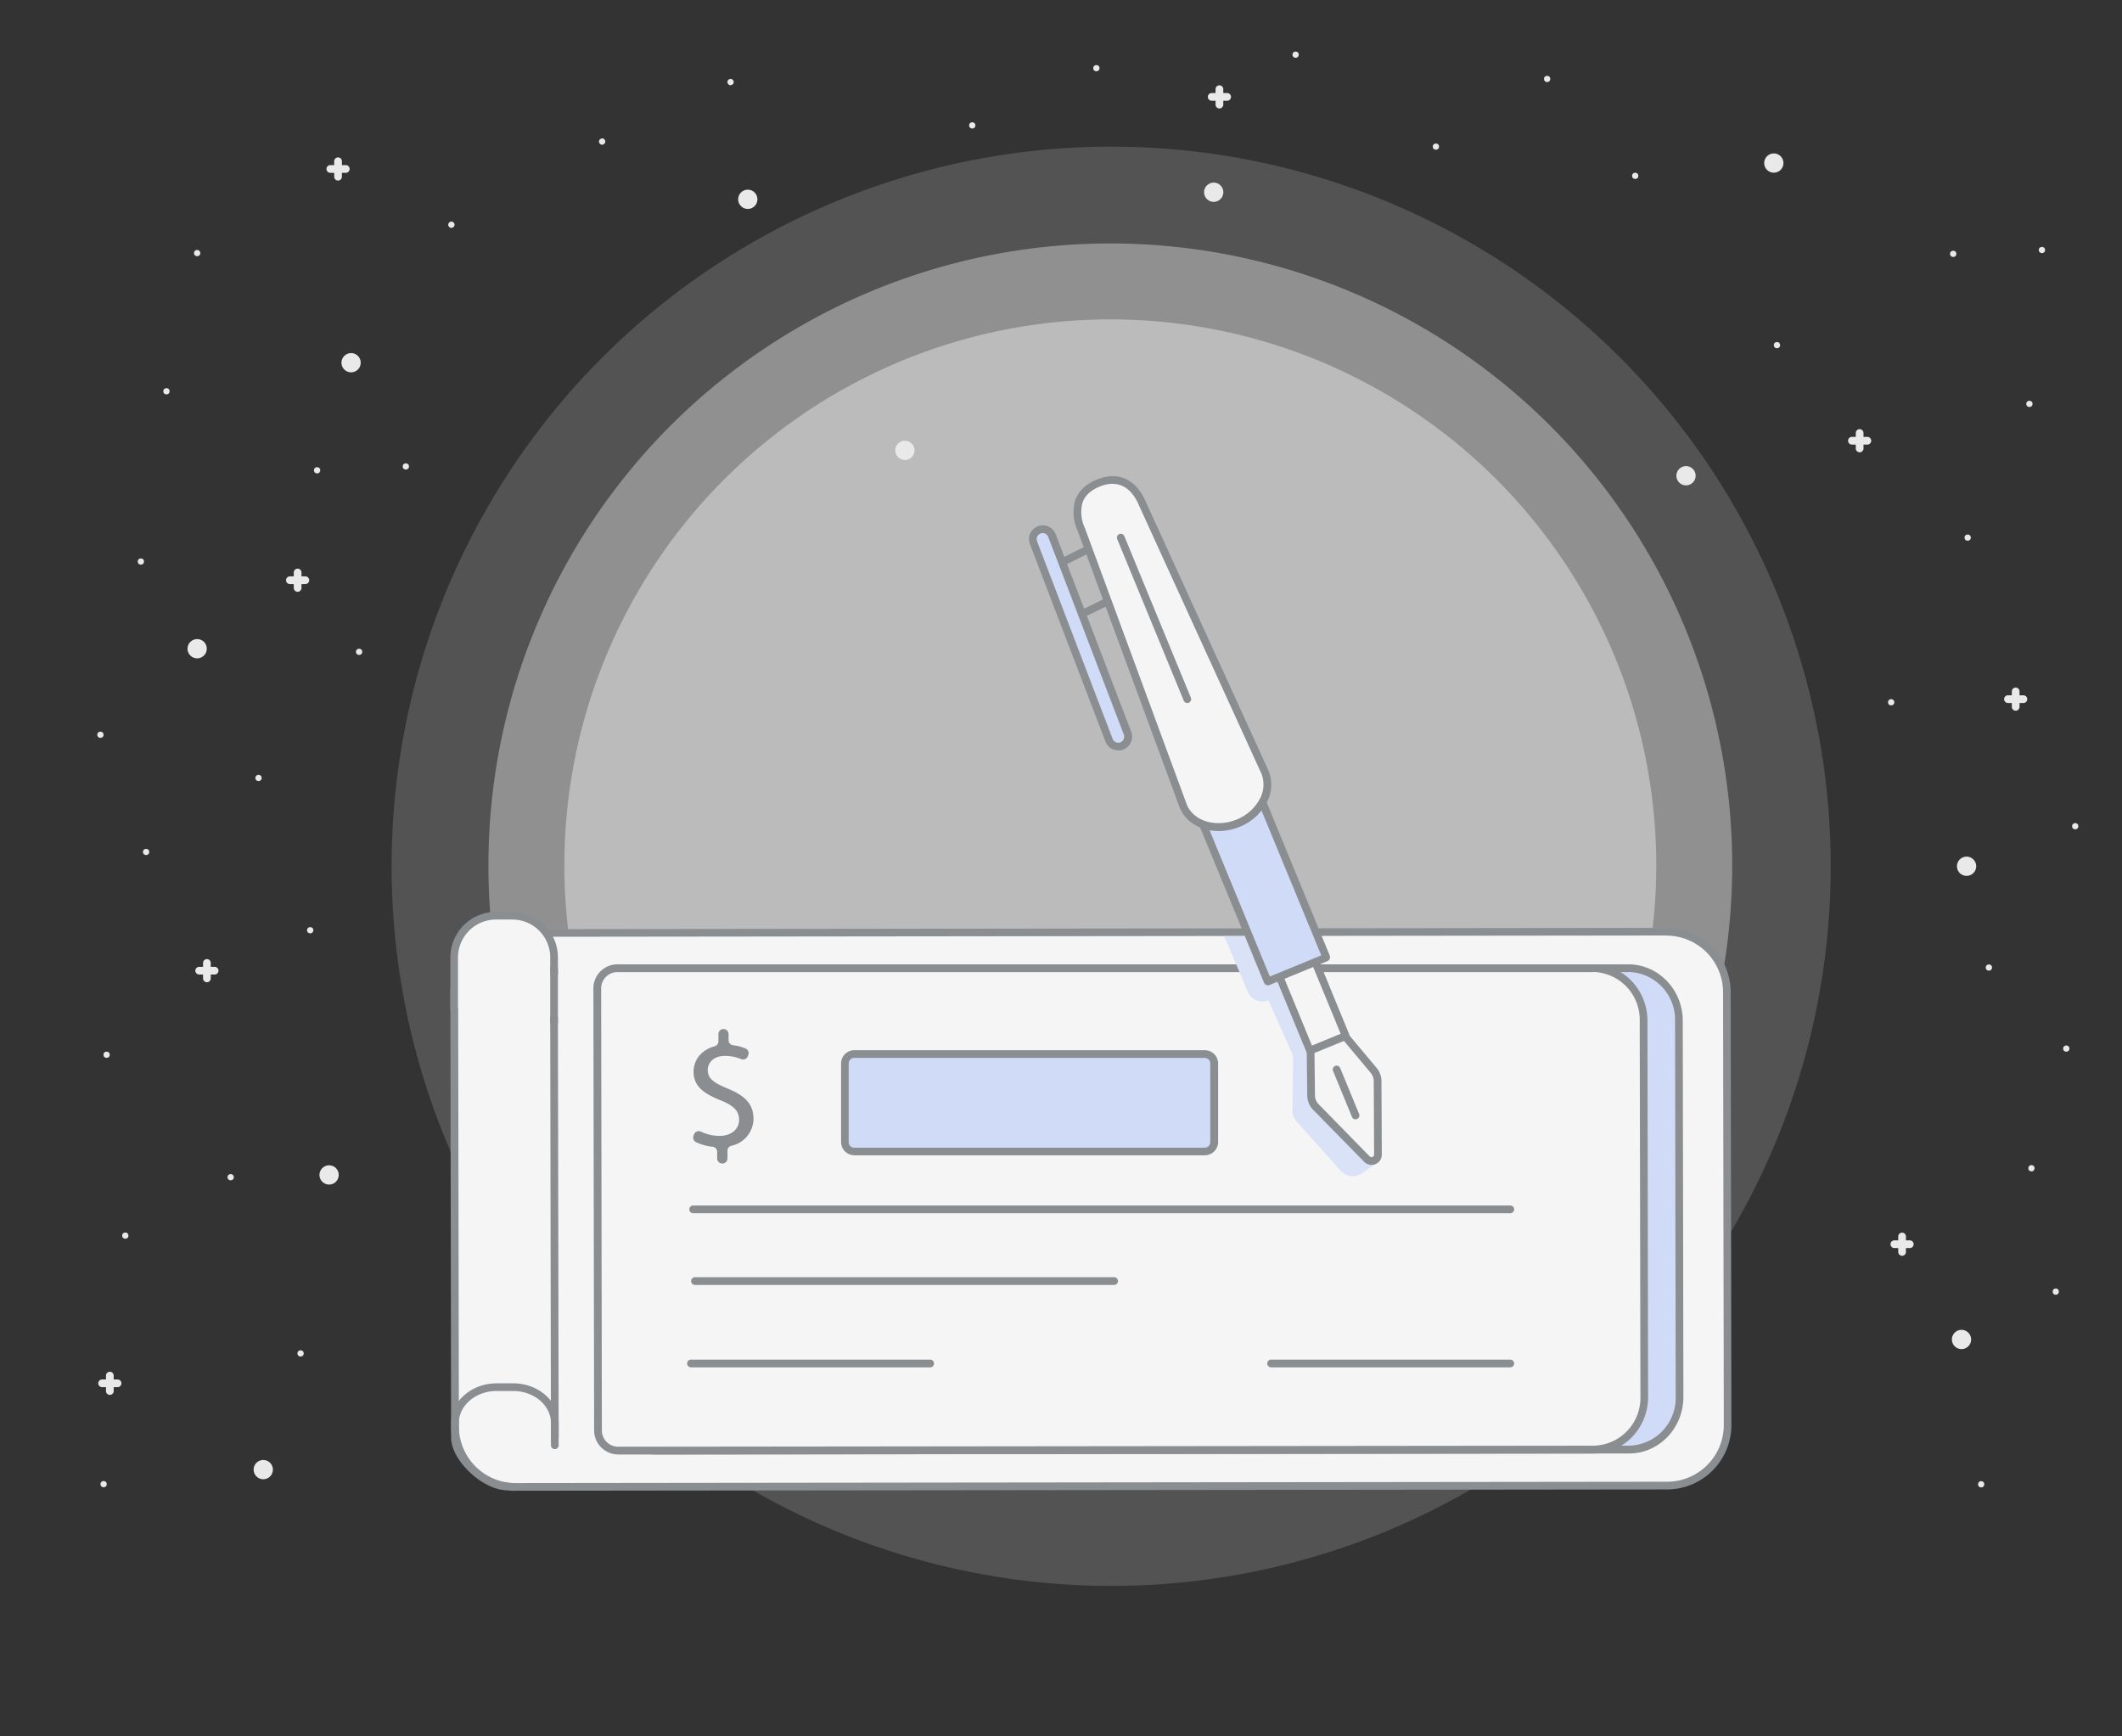 <svg id="Layer_1" data-name="Layer 1" xmlns="http://www.w3.org/2000/svg" viewBox="0 0 550 450"><rect x="0" y="0" width="550" height="450" fill="#333333" stroke="none"/><defs><style>.cls-1{opacity:0.18;}.cls-2{fill:#e5e5e5;}.cls-3{opacity:0.42;}.cls-4{opacity:0.5;}.cls-5{fill:#e9e9e9;}.cls-6{fill:#f5f5f5;}.cls-7{fill:#8a8e91;}.cls-8{fill:#d0dbf7;}.cls-9{fill:#dae2f7;}</style></defs><title>1_</title><g class="cls-1"><circle class="cls-2" cx="288" cy="224.5" r="186.5"/></g><g class="cls-3"><circle class="cls-2" cx="287.78" cy="224.28" r="161.19"/></g><g class="cls-4"><circle class="cls-2" cx="287.78" cy="224.28" r="141.51"/></g><circle class="cls-5" cx="91" cy="94" r="2.5"/><circle class="cls-5" cx="193.82" cy="51.65" r="2.5"/><circle class="cls-5" cx="51.1" cy="168.12" r="2.5"/><circle class="cls-5" cx="234.54" cy="116.72" r="2.5"/><circle class="cls-5" cx="314.58" cy="49.82" r="2.5"/><circle class="cls-5" cx="85.3" cy="304.5" r="2.5" transform="translate(-172.97 122.03) rotate(-39.11)"/><circle class="cls-5" cx="68.24" cy="380.87" r="2.5" transform="translate(-224.97 128.38) rotate(-39.11)"/><circle class="cls-5" cx="459.76" cy="42.26" r="2.5" transform="translate(1.86 101.39) rotate(-12.61)"/><circle class="cls-5" cx="437" cy="123.3" r="2.5" transform="translate(-16.38 98.37) rotate(-12.61)"/><circle class="cls-5" cx="509.72" cy="224.5" r="2.5" transform="translate(-36.72 116.69) rotate(-12.61)"/><circle class="cls-5" cx="508.4" cy="347.14" r="2.5" transform="translate(-63.52 119.36) rotate(-12.61)"/><circle class="cls-5" cx="51.1" cy="65.59" r="0.81"/><circle class="cls-5" cx="105.19" cy="120.88" r="0.81"/><circle class="cls-5" cx="43.14" cy="101.4" r="0.81"/><circle class="cls-5" cx="82.19" cy="121.88" r="0.81"/><circle class="cls-5" cx="36.51" cy="145.53" r="0.81"/><circle class="cls-5" cx="93.08" cy="168.93" r="0.81"/><circle class="cls-5" cx="26.03" cy="190.42" r="0.81"/><circle class="cls-5" cx="67.01" cy="201.62" r="0.81"/><circle class="cls-5" cx="37.87" cy="220.79" r="0.81"/><circle class="cls-5" cx="80.4" cy="241.08" r="0.81"/><circle class="cls-5" cx="27.63" cy="273.35" r="0.81"/><circle class="cls-5" cx="59.79" cy="305.08" r="0.81"/><circle class="cls-5" cx="32.48" cy="320.22" r="0.81"/><circle class="cls-5" cx="77.91" cy="350.75" r="0.81"/><circle class="cls-5" cx="26.86" cy="384.63" r="0.81"/><circle class="cls-5" cx="189.35" cy="21.27" r="0.81" transform="translate(26.03 119.4) rotate(-37.41)"/><circle class="cls-5" cx="156.08" cy="36.7" r="0.81" transform="translate(9.8 102.36) rotate(-37.41)"/><circle class="cls-5" cx="117" cy="58.24" r="0.81" transform="translate(-11.32 83.06) rotate(-37.41)"/><circle class="cls-5" cx="529.25" cy="64.79" r="0.81"/><circle class="cls-5" cx="506.25" cy="65.79" r="0.81"/><circle class="cls-5" cx="526" cy="104.67" r="0.81"/><circle class="cls-5" cx="460.57" cy="89.44" r="0.81"/><circle class="cls-5" cx="423.83" cy="45.57" r="0.81"/><circle class="cls-5" cx="401" cy="20.46" r="0.81"/><circle class="cls-5" cx="372.17" cy="38" r="0.81"/><circle class="cls-5" cx="335.81" cy="14.17" r="0.81"/><circle class="cls-5" cx="252" cy="32.5" r="0.81"/><circle class="cls-5" cx="284.17" cy="17.67" r="0.81"/><circle class="cls-5" cx="510" cy="139.33" r="0.81"/><circle class="cls-5" cx="490.17" cy="182" r="0.81"/><circle class="cls-5" cx="537.88" cy="214.12" r="0.81"/><circle class="cls-5" cx="515.5" cy="250.75" r="0.81"/><circle class="cls-5" cx="535.56" cy="271.75" r="0.81"/><circle class="cls-5" cx="526.55" cy="302.78" r="0.81" transform="translate(135.78 767.78) rotate(-79.86)"/><circle class="cls-5" cx="532.86" cy="334.76" r="0.81" transform="translate(109.49 800.34) rotate(-79.86)"/><circle class="cls-5" cx="513.52" cy="384.69" r="0.81" transform="translate(44.41 822.44) rotate(-79.86)"/><path class="cls-5" d="M89.62,42.79h-1v-1a1,1,0,0,0-2,0v1h-1a1,1,0,0,0,0,2h1v1a1,1,0,0,0,2,0v-1h1a1,1,0,0,0,0-2Z"/><path class="cls-5" d="M484,113.22h-1v-1a1,1,0,1,0-2,0v1h-1a1,1,0,0,0,0,2h1v1a1,1,0,0,0,2,0v-1h1a1,1,0,0,0,0-2Z"/><path class="cls-5" d="M55.63,250.56h-1v-1a1,1,0,1,0-2,0v1h-1a1,1,0,0,0,0,2h1v1a1,1,0,0,0,2,0v-1h1a1,1,0,0,0,0-2Z"/><path class="cls-5" d="M318.06,24.11h-1v-1a1,1,0,0,0-2,0v1h-1a1,1,0,0,0,0,2h1v1a1,1,0,1,0,2,0v-1h1a1,1,0,0,0,0-2Z"/><path class="cls-5" d="M524.44,180.19h-1v-1a1,1,0,0,0-2,0v1h-1a1,1,0,0,0,0,2h1v1a1,1,0,1,0,2,0v-1h1a1,1,0,0,0,0-2Z"/><path class="cls-5" d="M495,321.45h-1v-1a1,1,0,0,0-2,0v1h-1a1,1,0,0,0,0,2h1v1a1,1,0,0,0,2,0v-1h1a1,1,0,0,0,0-2Z"/><path class="cls-5" d="M79.14,149.37h-1v-1a1,1,0,0,0-2,0v1h-1a1,1,0,1,0,0,2h1v1a1,1,0,0,0,2,0v-1h1a1,1,0,1,0,0-2Z"/><path class="cls-5" d="M30.47,357.5h-1v-1a1,1,0,0,0-2,0v1h-1a1,1,0,1,0,0,2h1v1a1,1,0,0,0,2,0v-1h1a1,1,0,1,0,0-2Z"/><path class="cls-6" d="M432.13,385l-298.51.34a15.73,15.73,0,0,1-15.71-15.65l-.19-112.2a15.73,15.73,0,0,1,15.65-15.71l298.51-.34a15.73,15.73,0,0,1,15.71,15.65l.19,112.2A15.73,15.73,0,0,1,432.13,385Z"/><path class="cls-7" d="M133.6,386.37a16.7,16.7,0,0,1-16.68-16.65l-.19-112.2a16.7,16.7,0,0,1,16.65-16.71l298.51-.34h0a16.7,16.7,0,0,1,16.68,16.65l.19,112.2A16.7,16.7,0,0,1,432.14,386h0l-298.51.34ZM432.13,385h0Zm-.22-142.56h0l-298.51.34a14.7,14.7,0,0,0-14.65,14.71l.19,112.2a14.7,14.7,0,0,0,14.68,14.66h0L432.13,384h0a14.7,14.7,0,0,0,14.66-14.71l-.19-112.2A14.7,14.7,0,0,0,431.92,242.47Z"/><path class="cls-8" d="M164.14,370.71a5.23,5.23,0,0,0,5.23,5.22l252.89-.27c7.2,0,13.08-6.15,13.06-13.65l-.17-97.51c0-7.5-5.91-13.62-13.11-13.61l-252.88,0a5.23,5.23,0,0,0-5.23,5.24Z"/><path class="cls-7" d="M169.37,376.93a6.23,6.23,0,0,1-6.23-6.22l-.19-114.55a6.23,6.23,0,0,1,6.23-6.24l252.88,0h0c7.76,0,14.07,6.55,14.09,14.6l.17,97.51c0,8.07-6.29,14.64-14.06,14.65l-252.89.27Zm252.7-125h0l-252.88,0a4.23,4.23,0,0,0-4.23,4.23l.19,114.55a4.23,4.23,0,0,0,4.23,4.22h0l252.89-.27A12.38,12.38,0,0,0,434.33,362l-.17-97.51A12.38,12.38,0,0,0,422.07,251.89Z"/><path class="cls-6" d="M155,370.71a5.23,5.23,0,0,0,5.23,5.22l252.89-.27c7.2,0,13.08-6.15,13.06-13.65L426,264.5c0-7.5-5.91-13.62-13.11-13.61l-252.88,0a5.23,5.23,0,0,0-5.23,5.24Z"/><path class="cls-7" d="M160.22,376.93a6.23,6.23,0,0,1-6.23-6.22l-.19-114.55a6.23,6.23,0,0,1,6.23-6.24l252.88,0h0c7.76,0,14.07,6.55,14.09,14.6l.17,97.51c0,8.07-6.29,14.64-14.06,14.65l-252.89.27Zm252.7-125h0l-252.88,0a4.23,4.23,0,0,0-4.23,4.23L156,370.71a4.23,4.23,0,0,0,4.23,4.22h0l252.89-.27A12.38,12.38,0,0,0,425.18,362L425,264.5A12.38,12.38,0,0,0,412.93,251.89Z"/><path class="cls-7" d="M131.2,386.19c-5.63,0-14.27-7.34-14.28-13.71v-3.66c0-5.68,5.28-10.3,11.79-10.32H133c6.5,0,11.79,4.6,11.8,10.27v3.66a1,1,0,0,1-1,1h0a1,1,0,0,1-1-1v-3.66c0-4.57-4.4-8.28-9.8-8.28h-4.28c-5.41,0-9.8,3.74-9.79,8.31v3.66c0,4.46,6.86,11.71,12.27,11.71h0a1,1,0,0,1,0,2Z"/><path class="cls-7" d="M143.8,375.55a1,1,0,0,1-1-1l-.19-110.67a1,1,0,0,1,1-1h0a1,1,0,0,1,1,1l.19,110.67a1,1,0,0,1-1,1Z"/><path class="cls-7" d="M185.88,300.24V298.5a1.32,1.32,0,0,0-1.19-1.31A13.11,13.11,0,0,1,180.4,296a1.32,1.32,0,0,1-.66-1.63l.13-.36a1.31,1.31,0,0,1,1.8-.74,11.41,11.41,0,0,0,4.84,1.11c3,0,5.06-1.74,5.06-4.17s-1.66-3.78-4.8-5.06c-4.33-1.7-7-3.66-7-7.35,0-3.22,2.09-5.74,5.43-6.63a1.32,1.32,0,0,0,1-1.27V268a1.32,1.32,0,0,1,1.32-1.32h0a1.32,1.32,0,0,1,1.32,1.32v1.58a1.32,1.32,0,0,0,1.18,1.31,11.36,11.36,0,0,1,3.23.84,1.31,1.31,0,0,1,.7,1.67l-.13.33a1.31,1.31,0,0,1-1.74.75,10.3,10.3,0,0,0-4.13-.83c-3.27,0-4.51,2-4.51,3.66,0,2.21,1.57,3.32,5.27,4.85,4.38,1.79,6.59,4,6.59,7.78a7.25,7.25,0,0,1-5.74,7,1.31,1.31,0,0,0-1,1.27v2a1.32,1.32,0,0,1-1.32,1.32h0A1.32,1.32,0,0,1,185.88,300.24Z"/><path class="cls-6" d="M117.74,261.61l0-13.47a10.84,10.84,0,0,1,10.79-10.83h4.26a10.84,10.84,0,0,1,10.83,10.79v4.26"/><path class="cls-7" d="M117.73,262.61a1,1,0,0,1-1-1l0-13.47a11.84,11.84,0,0,1,11.79-11.83h4.28a11.82,11.82,0,0,1,11.81,11.79v4.26a1,1,0,0,1-1,1h0a1,1,0,0,1-1-1V248.1a9.82,9.82,0,0,0-9.81-9.79H128.5a9.84,9.84,0,0,0-9.79,9.82l0,13.47a1,1,0,0,1-1,1Z"/><path class="cls-7" d="M143.61,266.06a1,1,0,0,1-1-1l0-14.11a1,1,0,0,1,1-1h0a1,1,0,0,1,1,1l0,14.11a1,1,0,0,1-1,1Z"/><rect class="cls-8" x="218.97" y="273.17" width="95.72" height="25.23" rx="2.44" ry="2.44"/><path class="cls-7" d="M312.25,299.4H221.41A3.44,3.44,0,0,1,218,296V275.61a3.44,3.44,0,0,1,3.44-3.44h90.84a3.44,3.44,0,0,1,3.44,3.44V296A3.44,3.44,0,0,1,312.25,299.4Zm-90.84-25.23a1.44,1.44,0,0,0-1.44,1.44V296a1.44,1.44,0,0,0,1.44,1.44h90.84a1.44,1.44,0,0,0,1.44-1.44V275.61a1.44,1.44,0,0,0-1.44-1.44Z"/><path class="cls-7" d="M391.45,314.42H179.66a1,1,0,1,1,0-2H391.45a1,1,0,0,1,0,2Z"/><path class="cls-7" d="M288.77,333H180.13a1,1,0,0,1,0-2H288.77a1,1,0,0,1,0,2Z"/><path class="cls-7" d="M241.09,354.36h-62a1,1,0,0,1,0-2h62a1,1,0,1,1,0,2Z"/><path class="cls-7" d="M391.45,354.36h-62a1,1,0,0,1,0-2h62a1,1,0,1,1,0,2Z"/><path class="cls-9" d="M327.78,242.63l15.27,27,3.55,18,11.29,13L353.16,304a4.29,4.29,0,0,1-5.72-.62l-11.36-12.72a4.29,4.29,0,0,1-1.09-2.91l.17-13.19a4.29,4.29,0,0,0-.37-1.81l-6.05-13.51h0a4.08,4.08,0,0,1-5.31-2.2l-6.13-14.45"/><path class="cls-6" d="M329.68,221.93h9.91a0,0,0,0,1,0,0v50.24a.13.13,0,0,1-.13.13h-9.79a.13.13,0,0,1-.13-.13V222.06a.13.13,0,0,1,.13-.13Z" transform="translate(-68.9 146.02) rotate(-22.38)"/><path class="cls-7" d="M339.59,273.28a1.13,1.13,0,0,1-1-.69l-19.24-46.72.32-.86.45-.23,10.09-4.16L349.68,268a1.13,1.13,0,0,1-.61,1.47h0L340,273.19A1.13,1.13,0,0,1,339.59,273.28Zm-17.95-47L340.06,271l7.44-3.06-18.42-44.72Zm27,42.25h0Zm-27.85-41.92h0Z"/><path class="cls-8" d="M318.5,202.78h16.29a0,0,0,0,1,0,0V253a.13.13,0,0,1-.13.13H318.5a.13.13,0,0,1-.13-.13V202.91A.13.13,0,0,1,318.5,202.78Z" transform="translate(-62.2 141.54) rotate(-22.38)"/><path class="cls-7" d="M328.7,255.41l-.48-.16a1.12,1.12,0,0,1-.61-.61l-19.24-46.72.32-.86.45-.23,16-6.58,19.51,47.38a1.13,1.13,0,0,1-.61,1.47h0Zm-.38-2h0Zm-17.61-45.05,18.42,44.72,13.33-5.49L324,202.86Zm32.08,40h0Z"/><path class="cls-6" d="M320.91,213.35h0c-5.83,2.4-12.24.41-14.23-4.43l-26.4-71.61c-2-4.84-1.5-9.67,4.34-12.08h0c5.83-2.4,9.59.68,11.58,5.52l31.69,69.43C329.89,205,326.75,211,320.91,213.35Z"/><path class="cls-7" d="M315.85,215.37c-4.49,0-8.51-2.23-10.09-6.07l-26.41-71.65a11.53,11.53,0,0,1-.79-7.57c.74-2.58,2.65-4.53,5.68-5.77,5.65-2.32,10.34-.12,12.89,6.06l31.68,69.4a9.71,9.71,0,0,1-.58,8.38,13.67,13.67,0,0,1-6.93,6.13A14.33,14.33,0,0,1,315.85,215.37Zm-27.43-90a9,9,0,0,0-3.42.75c-2.44,1-4,2.51-4.52,4.47a9.78,9.78,0,0,0,.73,6.3l26.41,71.65c1.78,4.31,7.57,6,12.91,3.85a11.67,11.67,0,0,0,5.92-5.21,7.74,7.74,0,0,0,.51-6.65l-31.68-69.4C294.13,128.33,292,125.41,288.42,125.41Z"/><path class="cls-6" d="M339.69,272.25l.14,11.72a4.29,4.29,0,0,0,1.23,3l13.23,13.47a1.67,1.67,0,0,0,2.86-1.18l-.09-19.06a4.29,4.29,0,0,0-1-2.74l-7.42-8.86Z"/><path class="cls-7" d="M355.48,301.89a2.66,2.66,0,0,1-1.9-.8l-13.23-13.47a5.26,5.26,0,0,1-1.52-3.64l-.15-12.4,10.25-4.22,7.89,9.42a5.31,5.31,0,0,1,1.24,3.38l.09,19.06a2.66,2.66,0,0,1-1.65,2.48A2.69,2.69,0,0,1,355.48,301.89Zm-14.78-29,.13,11a3.28,3.28,0,0,0,.94,2.27L355,299.69a.67.67,0,0,0,1.15-.47l-.09-19.06a3.3,3.3,0,0,0-.77-2.1l-6.95-8.29Z"/><path class="cls-7" d="M351.34,290.08a1,1,0,0,1-.92-.62l-4.91-11.91a1,1,0,0,1,1.85-.76l4.91,11.91a1,1,0,0,1-.92,1.38Z"/><path class="cls-7" d="M307.73,182.19a1,1,0,0,1-.92-.62l-17.24-41.86a1,1,0,0,1,1.85-.76l17.24,41.86a1,1,0,0,1-.92,1.38Z"/><path class="cls-7" d="M276.22,146.25a1,1,0,0,1-.45-1.89l5-2.5a1,1,0,1,1,.89,1.79l-5,2.5A1,1,0,0,1,276.22,146.25Z"/><path class="cls-7" d="M281.72,159.5a1,1,0,0,1-.44-1.9l5.4-2.65a1,1,0,0,1,.88,1.79l-5.4,2.65A1,1,0,0,1,281.72,159.5Z"/><rect class="cls-8" x="277.49" y="135.34" width="5.15" height="59.96" rx="2.57" ry="2.57" transform="translate(-40.58 110.96) rotate(-20.93)"/><path class="cls-7" d="M289.86,194.49a3.59,3.59,0,0,1-3.34-2.3L266.94,141a3.57,3.57,0,0,1,6.68-2.55l19.58,51.19a3.58,3.58,0,0,1-3.33,4.85Zm-19.59-56.34a1.57,1.57,0,0,0-1.47,2.14l19.58,51.19a1.58,1.58,0,0,0,2,.91h0a1.58,1.58,0,0,0,.91-2l-19.58-51.19A1.58,1.58,0,0,0,270.27,138.15Z"/></svg>